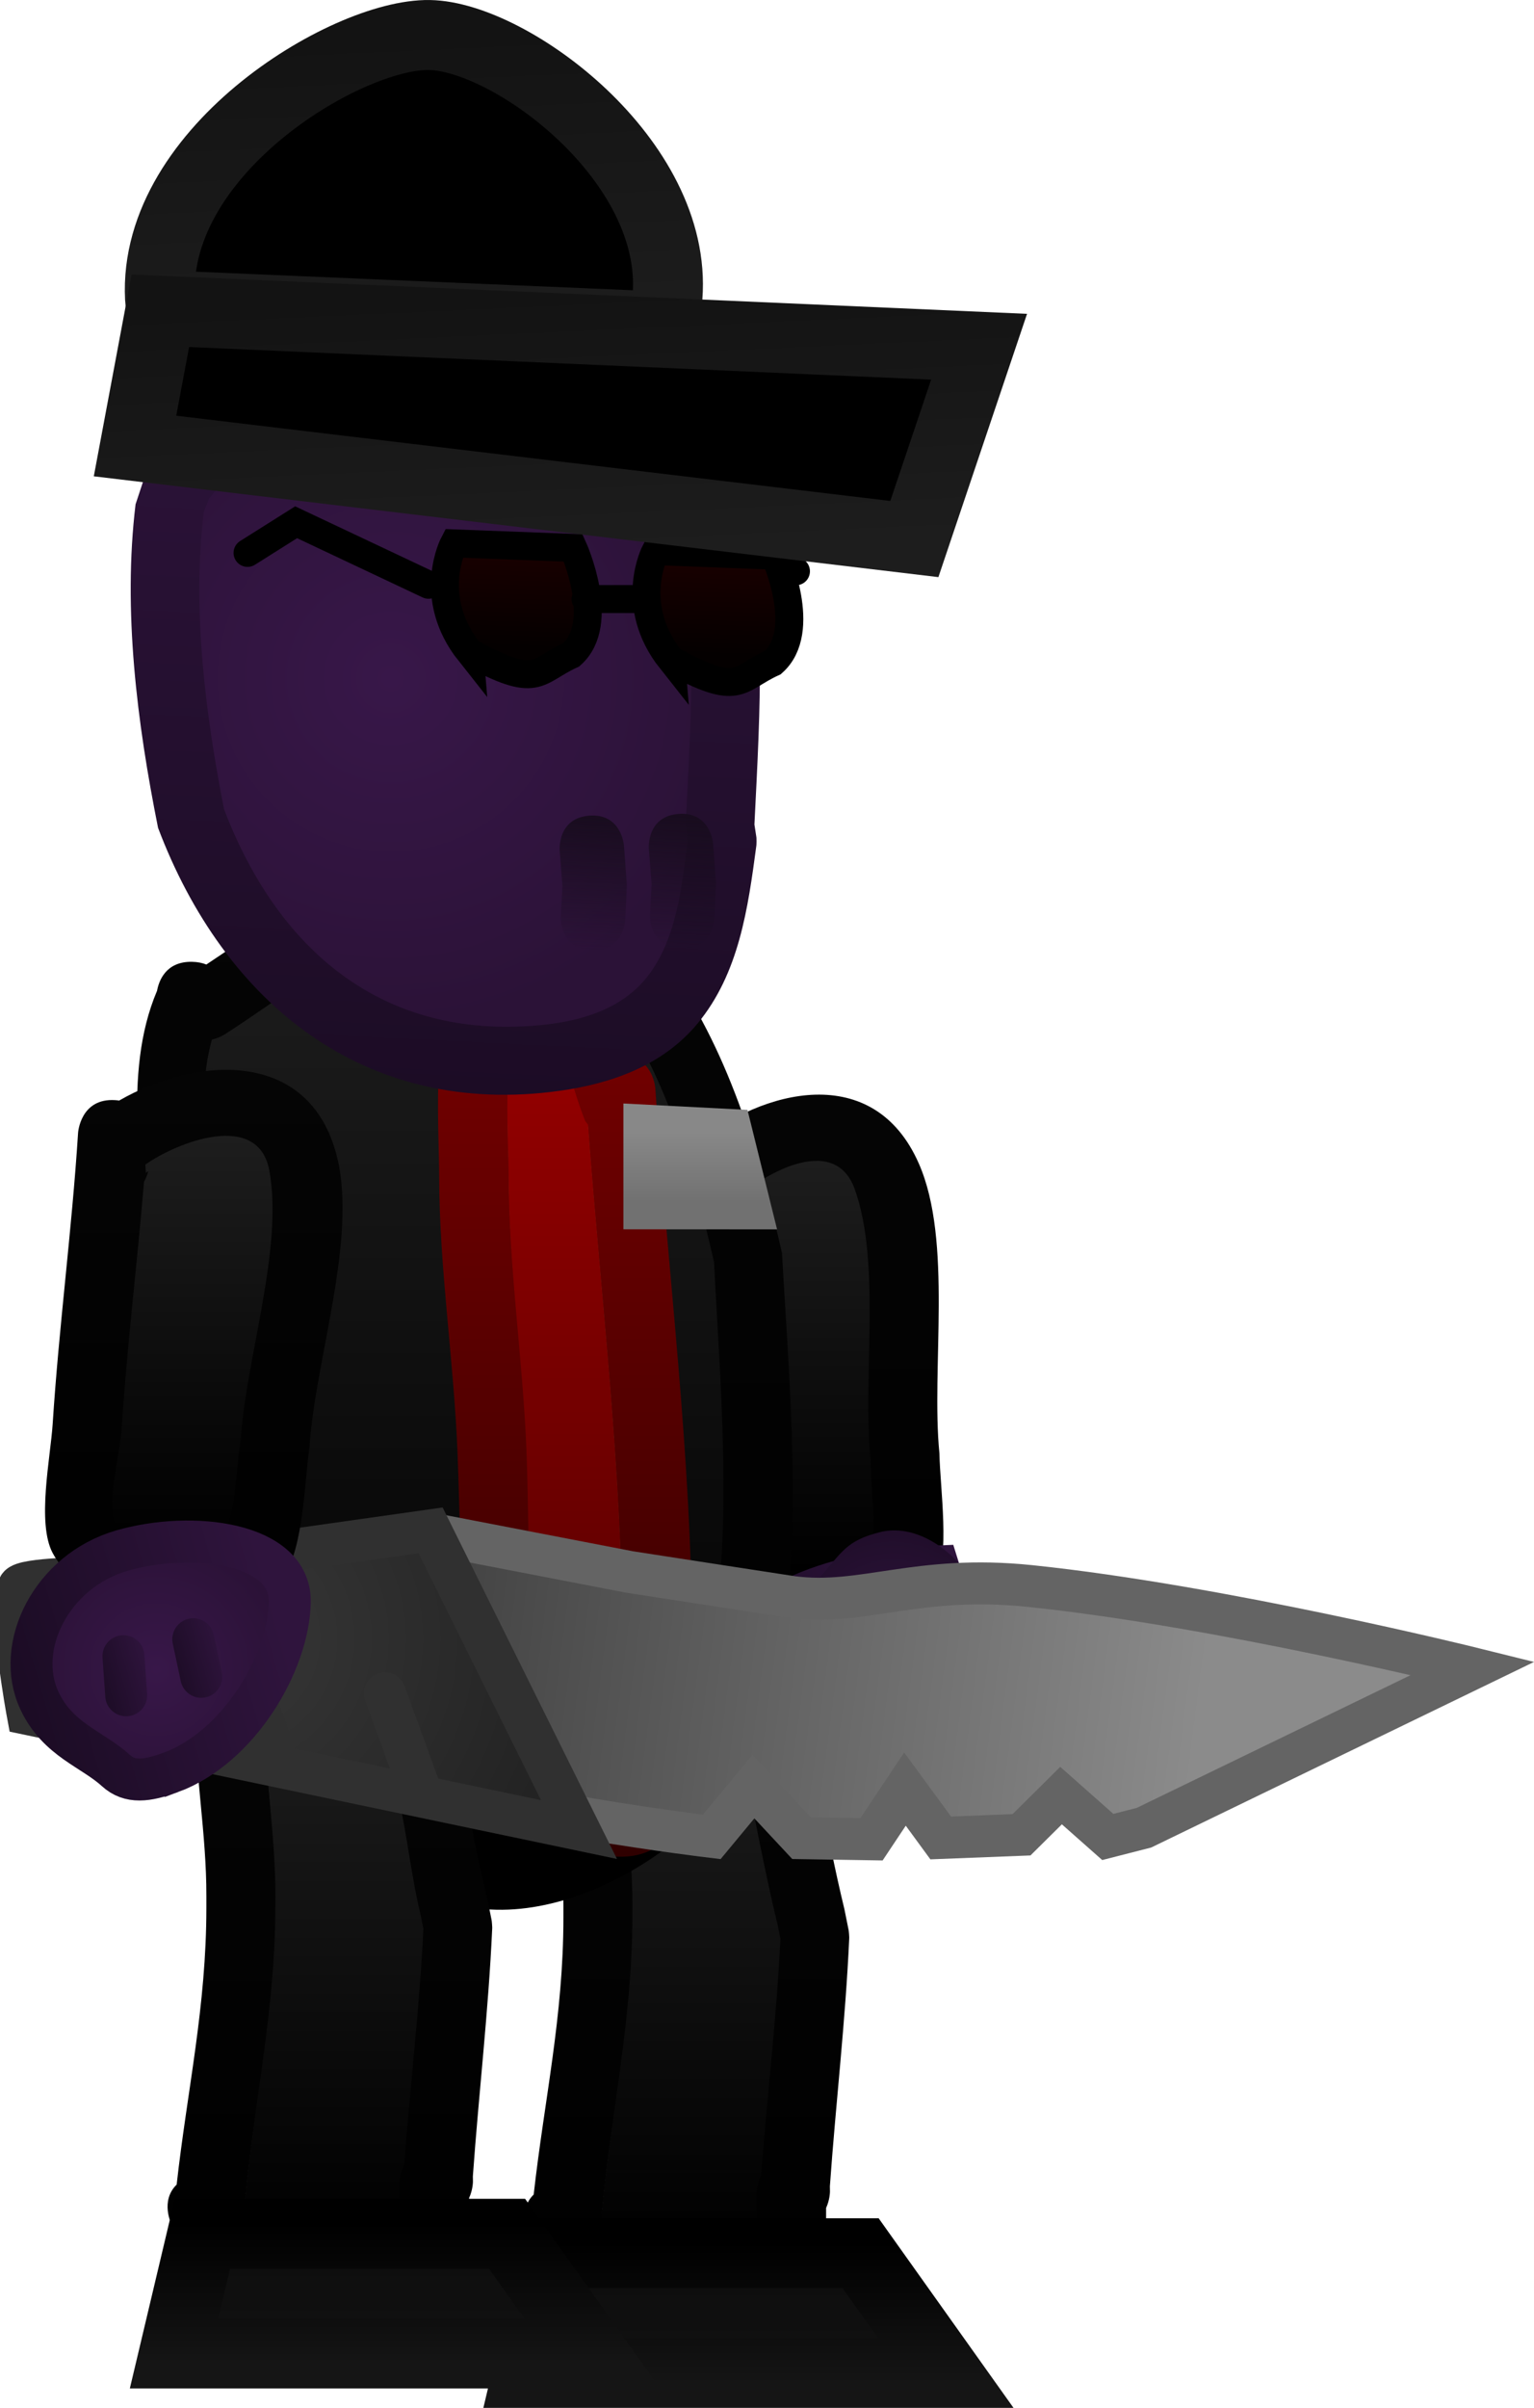 <svg version="1.1" xmlns="http://www.w3.org/2000/svg" xmlns:xlink="http://www.w3.org/1999/xlink" width="54.874" height="86.06" viewBox="0,0,54.874,86.06"><defs><linearGradient x1="330.127" y1="151.067" x2="330.127" y2="170.686" gradientUnits="userSpaceOnUse" id="color-1"><stop offset="0" stop-color="#050505"/><stop offset="1" stop-color="#000000"/></linearGradient><linearGradient x1="330.158" y1="153.434" x2="330.158" y2="168.105" gradientUnits="userSpaceOnUse" id="color-2"><stop offset="0" stop-color="#1d1d1d"/><stop offset="1" stop-color="#000000"/></linearGradient><radialGradient cx="331.839" cy="172.41" r="3.864" gradientUnits="userSpaceOnUse" id="color-3"><stop offset="0" stop-color="#381749"/><stop offset="1" stop-color="#2b1237"/></radialGradient><linearGradient x1="335.526" y1="171.256" x2="328.151" y2="173.564" gradientUnits="userSpaceOnUse" id="color-4"><stop offset="0" stop-color="#2f143d"/><stop offset="1" stop-color="#1c0c25"/></linearGradient><radialGradient cx="333.374" cy="170.527" r="5.062" gradientUnits="userSpaceOnUse" id="color-5"><stop offset="0" stop-color="#2f143d"/><stop offset="1" stop-color="#1c0c25"/></radialGradient><radialGradient cx="330.171" cy="174.896" r="0.966" gradientUnits="userSpaceOnUse" id="color-6"><stop offset="0" stop-color="#381749"/><stop offset="1" stop-color="#2b1237"/></radialGradient><radialGradient cx="332.7" cy="174.265" r="1.125" gradientUnits="userSpaceOnUse" id="color-7"><stop offset="0" stop-color="#381749"/><stop offset="1" stop-color="#2b1237"/></radialGradient><radialGradient cx="335.566" cy="173.689" r="0.759" gradientUnits="userSpaceOnUse" id="color-8"><stop offset="0" stop-color="#381749"/><stop offset="1" stop-color="#2b1237"/></radialGradient><radialGradient cx="334.003" cy="169.207" r="1.587" gradientUnits="userSpaceOnUse" id="color-9"><stop offset="0" stop-color="#381749"/><stop offset="1" stop-color="#2b1237"/></radialGradient><linearGradient x1="326.026" y1="170.386" x2="326.026" y2="194.983" gradientUnits="userSpaceOnUse" id="color-10"><stop offset="0" stop-color="#050505"/><stop offset="1" stop-color="#000000"/></linearGradient><linearGradient x1="326.173" y1="173.147" x2="326.173" y2="192.634" gradientUnits="userSpaceOnUse" id="color-11"><stop offset="0" stop-color="#1d1d1d"/><stop offset="1" stop-color="#000000"/></linearGradient><linearGradient x1="329.835" y1="192.116" x2="329.835" y2="197.116" gradientUnits="userSpaceOnUse" id="color-12"><stop offset="0" stop-color="#0d0d0d"/><stop offset="1" stop-color="#111111"/></linearGradient><linearGradient x1="329.835" y1="192.116" x2="329.835" y2="197.116" gradientUnits="userSpaceOnUse" id="color-13"><stop offset="0" stop-color="#000000"/><stop offset="1" stop-color="#151515"/></linearGradient><linearGradient x1="318.084" y1="142.591" x2="318.084" y2="180.203" gradientUnits="userSpaceOnUse" id="color-14"><stop offset="0" stop-color="#050505"/><stop offset="1" stop-color="#000000"/></linearGradient><linearGradient x1="318.036" y1="145.048" x2="318.036" y2="177.794" gradientUnits="userSpaceOnUse" id="color-15"><stop offset="0" stop-color="#1d1d1d"/><stop offset="1" stop-color="#000000"/></linearGradient><linearGradient x1="321.724" y1="147.645" x2="321.724" y2="175.991" gradientUnits="userSpaceOnUse" id="color-16"><stop offset="0" stop-color="#5ca05c"/><stop offset="1" stop-color="#498049"/></linearGradient><linearGradient x1="321.777" y1="145.213" x2="321.777" y2="178.305" gradientUnits="userSpaceOnUse" id="color-17"><stop offset="0" stop-color="#7b0000"/><stop offset="1" stop-color="#2f0000"/></linearGradient><linearGradient x1="321.724" y1="147.645" x2="321.724" y2="175.991" gradientUnits="userSpaceOnUse" id="color-18"><stop offset="0" stop-color="#990000"/><stop offset="1" stop-color="#510000"/></linearGradient><linearGradient x1="327.006" y1="152.415" x2="327.006" y2="154.915" gradientUnits="userSpaceOnUse" id="color-19"><stop offset="0" stop-color="#ababab"/><stop offset="1" stop-color="#7f7f7f"/></linearGradient><linearGradient x1="327.006" y1="152.415" x2="327.006" y2="154.915" gradientUnits="userSpaceOnUse" id="color-20"><stop offset="0" stop-color="#888888"/><stop offset="1" stop-color="#717171"/></linearGradient><linearGradient x1="313.254" y1="170.87" x2="313.254" y2="194.628" gradientUnits="userSpaceOnUse" id="color-21"><stop offset="0" stop-color="#050505"/><stop offset="1" stop-color="#000000"/></linearGradient><linearGradient x1="313.401" y1="172.792" x2="313.401" y2="192.278" gradientUnits="userSpaceOnUse" id="color-22"><stop offset="0" stop-color="#1d1d1d"/><stop offset="1" stop-color="#000000"/></linearGradient><linearGradient x1="317.189" y1="191.422" x2="317.189" y2="196.422" gradientUnits="userSpaceOnUse" id="color-23"><stop offset="0" stop-color="#0d0d0d"/><stop offset="1" stop-color="#111111"/></linearGradient><linearGradient x1="317.189" y1="191.422" x2="317.189" y2="196.422" gradientUnits="userSpaceOnUse" id="color-24"><stop offset="0" stop-color="#000000"/><stop offset="1" stop-color="#151515"/></linearGradient><linearGradient x1="316.354" y1="171.051" x2="344.208" y2="174.647" gradientUnits="userSpaceOnUse" id="color-25"><stop offset="0" stop-color="#414141"/><stop offset="1" stop-color="#8b8b8b"/></linearGradient><radialGradient cx="309.531" cy="170.511" r="14.11" gradientUnits="userSpaceOnUse" id="color-26"><stop offset="0" stop-color="#373737"/><stop offset="1" stop-color="#202020"/></radialGradient><linearGradient x1="308.387" y1="150.182" x2="308.387" y2="169.673" gradientUnits="userSpaceOnUse" id="color-27"><stop offset="0" stop-color="#050505"/><stop offset="1" stop-color="#000000"/></linearGradient><linearGradient x1="308.335" y1="152.541" x2="308.335" y2="167.124" gradientUnits="userSpaceOnUse" id="color-28"><stop offset="0" stop-color="#1d1d1d"/><stop offset="1" stop-color="#000000"/></linearGradient><radialGradient cx="307.042" cy="171.616" r="4.743" gradientUnits="userSpaceOnUse" id="color-29"><stop offset="0" stop-color="#381749"/><stop offset="1" stop-color="#2b1237"/></radialGradient><linearGradient x1="311.598" y1="170.299" x2="302.485" y2="172.933" gradientUnits="userSpaceOnUse" id="color-30"><stop offset="0" stop-color="#2f143d"/><stop offset="1" stop-color="#1c0c25"/></linearGradient><linearGradient x1="309.489" y1="170.921" x2="307.533" y2="171.486" gradientUnits="userSpaceOnUse" id="color-31"><stop offset="0" stop-color="#2f143d"/><stop offset="1" stop-color="#1c0c25"/></linearGradient><linearGradient x1="306.897" y1="171.554" x2="304.941" y2="172.119" gradientUnits="userSpaceOnUse" id="color-32"><stop offset="0" stop-color="#2f143d"/><stop offset="1" stop-color="#1c0c25"/></linearGradient><linearGradient x1="318.103" y1="121.329" x2="316.646" y2="150.949" gradientUnits="userSpaceOnUse" id="color-33"><stop offset="0" stop-color="#2f143d"/><stop offset="1" stop-color="#1c0c25"/></linearGradient><radialGradient cx="315.435" cy="136.186" r="12.387" gradientUnits="userSpaceOnUse" id="color-34"><stop offset="0" stop-color="#381749"/><stop offset="1" stop-color="#2b1237"/></radialGradient><linearGradient x1="322.765" y1="141.097" x2="322.528" y2="145.913" gradientUnits="userSpaceOnUse" id="color-35"><stop offset="0" stop-color="#180c1e"/><stop offset="1" stop-color="#180c1e" stop-opacity="0"/></linearGradient><linearGradient x1="325.955" y1="141.035" x2="325.718" y2="145.851" gradientUnits="userSpaceOnUse" id="color-36"><stop offset="0" stop-color="#180c1e"/><stop offset="1" stop-color="#180c1e" stop-opacity="0"/></linearGradient><linearGradient x1="318.349" y1="131.391" x2="318.212" y2="135.001" gradientUnits="userSpaceOnUse" id="color-37"><stop offset="0" stop-color="#1a0000"/><stop offset="1" stop-color="#040000"/></linearGradient><linearGradient x1="325.558" y1="131.668" x2="325.421" y2="135.278" gradientUnits="userSpaceOnUse" id="color-38"><stop offset="0" stop-color="#1a0000"/><stop offset="1" stop-color="#040000"/></linearGradient><linearGradient x1="315.847" y1="113.233" x2="316.343" y2="124.03" gradientUnits="userSpaceOnUse" id="color-39"><stop offset="0" stop-color="#131313"/><stop offset="1" stop-color="#1d1d1d"/></linearGradient><linearGradient x1="321.211" y1="122.406" x2="321.642" y2="131.784" gradientUnits="userSpaceOnUse" id="color-40"><stop offset="0" stop-color="#131313"/><stop offset="1" stop-color="#1d1d1d"/></linearGradient></defs><g transform="translate(-301.454,-111.944)"><g data-paper-data="{&quot;isPaintingLayer&quot;:true}" fill-rule="nonzero" stroke-linejoin="miter" stroke-miterlimit="10" stroke-dasharray="" stroke-dashoffset="0" style="mix-blend-mode: normal"><g stroke="none" stroke-width="0.5" stroke-linecap="butt"><path d="M327.691,155.614c0.24,2.922 0.367,5.852 0.662,8.778c0.07,0.694 -0.086,2.725 0.279,3.312c0.286,0.46 1.05,0.295 1.59,0.332c3.161,0.212 2.387,-1.308 2.342,-4c-0.29,-2.85 0.409,-6.877 -0.549,-9.545c-0.74,-2.061 -3.37,-0.483 -4.376,0.506c0.006,0.067 0.012,0.133 0.017,0.199l0.12,0.019c0,0 -0.007,0.179 -0.085,0.399zM326.317,152.848c2.422,-1.985 6.393,-2.986 8.005,0.681c1.221,2.776 0.433,7.329 0.737,10.359c0.023,1.264 0.394,3.647 -0.156,4.799c-1.181,2.474 -6.623,2.665 -8.281,0.505c-0.742,-0.966 -0.636,-3.358 -0.757,-4.549c-0.351,-3.473 -0.459,-6.955 -0.811,-10.418c0,0 -0.126,-1.244 1.118,-1.369c0.05,-0.005 0.098,-0.008 0.144,-0.009z" fill="url(#color-1)"/><path d="M327.755,155.169l-0.077,0.072c-0.006,-0.067 -0.054,-0.223 -0.06,-0.29c1.006,-0.99 3.67,-2.571 4.41,-0.509c0.958,2.668 0.275,6.785 0.565,9.634c0.045,2.692 0.79,4.222 -2.371,4.009c-0.54,-0.036 -1.316,0.127 -1.602,-0.333c-0.364,-0.587 -0.221,-2.623 -0.291,-3.317c-0.295,-2.926 -0.42,-5.945 -0.66,-8.866c0.077,-0.22 0.086,-0.4 0.086,-0.4z" data-paper-data="{&quot;noHover&quot;:false,&quot;origItem&quot;:[&quot;Path&quot;,{&quot;applyMatrix&quot;:true,&quot;segments&quot;:[[[616.01757,324.85208],[0.42222,0.19775],[-5.862,-0.10908]],[[598.41748,324.4053],[5.88139,0],[-1.39497,0]],[[591.77102,324.29391],[1.24103,-0.60726],[-0.97287,0.47604]],[[590.7917,327.39212],[0.18086,-1.06789],[-1.058,6.24707]],[[598.28123,332.85556],[-5.36576,-0.45131],[5.72909,-0.0041]],[[617.38488,333.68111],[-5.50117,1.3696],[4.2505,-1.05822]],[[617.25671,324.87154],[1.76693,2.20033],[-0.1335,-0.00169]],[[616.85624,324.86607],[0.13349,0.00196],[0,0]],[616.79521,325.10061]],&quot;closed&quot;:true}]}" fill="url(#color-2)"/></g><g stroke-linecap="butt"><path d="M328.481,170.775c1.516,-2.14 6.166,-2.33 6.166,-2.33l1.759,5.623l-7.376,2.308c0,0 -2.065,-3.46 -0.55,-5.601z" fill="url(#color-3)" stroke="url(#color-4)" stroke-width="2.5"/><path d="M331.048,174.904c-0.214,-0.555 -1.423,-0.897 -1.738,-0.385c-0.377,0.613 1.542,1.919 2.116,1.05c-0.093,-0.163 -0.176,-0.333 -0.248,-0.507c-0.085,-0.084 -0.13,-0.158 -0.13,-0.158zM332.89,174.522l0.06,0.333c0.303,0.502 0.67,0.7 0.835,-0.2l-0.139,-0.376c-0.163,-0.192 -0.329,-0.381 -0.513,-0.551c-0.186,-0.172 -0.64,-0.639 -0.654,-0.386c-0.009,0.179 0.037,0.432 0.117,0.697c0.231,0.188 0.295,0.483 0.295,0.483zM328.006,175.751c-0.722,-2.455 1.26,-3.326 2.927,-2.754c0.181,-0.722 0.731,-1.238 1.796,-1.195c0.508,0.02 0.965,0.361 1.373,0.663c0.03,0.022 0.058,0.044 0.087,0.068c0.036,-0.069 0.075,-0.136 0.116,-0.199c-0.692,-0.44 -0.985,-1.557 -1.742,-1.834c-0.421,-0.154 -0.895,0.052 -1.343,0.058l-0.93,-0.852c0,0 -0.35,-0.693 0.324,-1.056c0.058,-0.208 0.182,-0.351 0.182,-0.351c0.78,-0.875 0.926,-1.296 2.154,-1.598c1.769,-0.435 3.824,1.618 3.744,3.416c-0.024,0.547 -0.163,1.249 -0.524,1.752c0.189,0.127 0.385,0.304 0.586,0.539c0.236,0.274 0.314,0.645 0.424,0.996c0.279,0.26 0.237,0.677 0.237,0.677l-0.172,0.914c-0.221,0.314 -0.319,0.773 -0.663,0.942c-0.739,0.363 -1.314,0.426 -1.746,0.291c-0.876,1.012 -1.803,0.943 -2.542,0.375c-1.334,1.115 -3.647,1.333 -4.289,-0.852zM335.821,174.309c-0.023,-0.044 -0.035,-0.072 -0.035,-0.072c-0.126,-0.354 -0.018,-1.321 -0.309,-1.084c-0.119,0.097 -0.185,0.338 -0.204,0.599c0.091,0.153 0.197,0.418 0.07,0.701c0.09,0.253 0.255,0.314 0.477,-0.144zM332.288,169.005c1.181,0.125 2.133,0.575 2.714,1.918c0.102,0.235 0.11,-0.507 0.1,-0.763c-0.022,-0.541 -0.554,-1.271 -0.914,-1.637c-0.683,-0.695 -1.38,-0.1 -1.9,0.482z" fill="url(#color-5)" stroke="none" stroke-width="0.5"/><path d="M331.21,175.062c0.072,0.174 0.153,0.358 0.246,0.52c-0.574,0.869 -2.55,-0.466 -2.173,-1.079c0.315,-0.512 1.582,-0.162 1.796,0.393c0,0 0.046,0.081 0.131,0.165z" data-paper-data="{&quot;noHover&quot;:false,&quot;origItem&quot;:[&quot;Path&quot;,{&quot;applyMatrix&quot;:true,&quot;segments&quot;:[[[713.45739,344.01345],[0,0],[-1.18729,0.07749]],[[711.6847,347.09997],[-0.78859,-0.90597],[0.94514,1.08581]],[[714.95349,343.68807],[1.31533,1.61513],[-0.36571,0.08035]],[[713.8376,343.85931],[0.37577,-0.0336],[-0.21177,0.11203]]],&quot;closed&quot;:true}]}" fill="url(#color-6)" stroke="none" stroke-width="0.5"/><path d="M332.565,174.029c-0.081,-0.264 -0.116,-0.533 -0.106,-0.712c0.013,-0.253 0.486,0.208 0.672,0.38c0.185,0.17 0.383,0.395 0.546,0.586l0.134,0.39c-0.165,0.9 -0.568,0.715 -0.871,0.213l-0.071,-0.339c0,0 -0.073,-0.329 -0.304,-0.517z" data-paper-data="{&quot;noHover&quot;:false,&quot;origItem&quot;:[&quot;Path&quot;,{&quot;applyMatrix&quot;:true,&quot;segments&quot;:[[713.82736,340.26916],[[714.49854,340.35442],[0,0],[1.14027,-0.27893]],[[714.61501,338.64132],[1.61915,0.85151],[0,0]],[[713.81479,338.68239],[0,0],[-0.463,0.19701]],[[712.45674,339.33334],[0.43528,-0.2507],[-0.43855,0.25258]],[[711.32956,340.35047],[-0.47431,-0.17649],[0.33621,0.1251]],[[712.7295,340.54308],[-0.55295,-0.00423],[0.49603,-0.32863]]],&quot;closed&quot;:true}]}" fill="url(#color-7)" stroke="none" stroke-width="0.5"/><path d="M335.334,174.484c0.127,-0.283 0.003,-0.595 -0.088,-0.748c0.019,-0.261 0.11,-0.519 0.23,-0.615c0.292,-0.237 0.205,0.787 0.331,1.141c0,0 0.01,0.029 0.034,0.073c-0.223,0.459 -0.416,0.402 -0.506,0.149z" data-paper-data="{&quot;noHover&quot;:false,&quot;origItem&quot;:[&quot;Path&quot;,{&quot;applyMatrix&quot;:true,&quot;segments&quot;:[[[715.17227,334.54677],[0.74271,0.69867],[-0.09765,0.01859]],[[715.01337,334.56944],[0,0],[-0.75102,0.02862]],[[712.75938,334.51273],[-0.27742,-0.69849],[0.1134,0.28552]],[[713.78191,335.2593],[-0.48756,-0.19192],[0.34728,-0.08294]],[[715.16273,335.54445],[-0.46486,-0.41063],[0.53654,-0.01982]]],&quot;closed&quot;:true}]}" fill="url(#color-8)" stroke="none" stroke-width="0.5"/><path d="M334.198,168.493c0.36,0.366 0.912,1.136 0.934,1.677c0.011,0.256 -0.005,1.011 -0.107,0.775c-0.581,-1.343 -1.585,-1.828 -2.766,-1.954c0.52,-0.582 1.256,-1.193 1.939,-0.498z" data-paper-data="{&quot;noHover&quot;:false,&quot;origItem&quot;:[&quot;Path&quot;,{&quot;applyMatrix&quot;:true,&quot;segments&quot;:[[[702.93741,338.12353],[-0.80111,-1.3408],[0.9444,-2.1794]],[[708.21863,334.08789],[-2.91026,0.30733],[0.51019,-0.05388]],[[706.82186,333.44151],[0.49549,0.133],[-1.04577,-0.28072]],[[703.15134,334.20874],[0.91368,-0.46802],[-1.73453,0.8885]]],&quot;closed&quot;:true}]}" fill="url(#color-9)" stroke="none" stroke-width="0.5"/></g><g stroke-linecap="butt"><g data-paper-data="{&quot;index&quot;:null}" stroke="none" stroke-width="0.5"><path d="M320.694,192.451l-0.334,-0.655c0,0 -0.415,-0.83 0.185,-1.417c0.379,-3.388 1.063,-6.352 1.063,-9.903c0,0 0,-1.25 1.25,-1.25c1.25,0 1.25,1.25 1.25,1.25c0,0 0,1.25 -1.25,1.25c-1.25,0 -1.25,-1.25 -1.25,-1.25v-0.414c0.005,-2.219 -0.412,-4.391 -0.414,-6.622c0,0 0,-1.192 1.164,-1.248l0.763,-0.479c1.677,-0.608 3.014,-0.933 4.681,-1.018c0.14,-0.117 0.328,-0.213 0.579,-0.269c1.22,-0.271 1.491,0.949 1.491,0.949c0.65,2.926 1.082,5.897 1.788,8.806l0.149,0.739c0,0 0.012,0.058 0.017,0.151c0.009,0.093 0.006,0.151 0.006,0.151c-0.135,2.971 -0.481,5.9 -0.692,8.862l0.003,0.187c0,0 0,0.288 -0.138,0.587c0,0.402 0,0.804 0,1.207v1.204c0.02,0.424 -0.122,0.709 -0.312,0.9c-0.175,0.205 -0.447,0.37 -0.871,0.386c-3.67,0.31 -6.845,1.473 -9.129,-2.104zM328.506,190.271c0,0 0,-0.319 0.161,-0.634c0.208,-2.799 0.527,-5.57 0.661,-8.378l-0.097,-0.489c-0.605,-2.503 -1.013,-5.048 -1.527,-7.573c-1.318,0.081 -2.347,0.362 -3.729,0.866l-0.264,0.196c0.077,1.946 0.393,3.852 0.397,5.803v0.414c0,3.707 -0.776,6.911 -1.11,10.472l0.006,0.29c0,0 0,0.06 -0.013,0.154c1.279,1.742 3.414,1.164 5.515,0.819c0,-0.73 0,-1.571 0,-1.939z" fill="url(#color-10)"/><path d="M328.518,192.259c-2.101,0.344 -4.266,0.921 -5.545,-0.821c0.013,-0.094 0.013,-0.154 0.013,-0.154l-0.007,-0.29c0.334,-3.561 1.096,-6.85 1.096,-10.556l0.003,-0.416c-0.004,-1.951 -0.305,-3.865 -0.382,-5.811l0.266,-0.197c1.382,-0.504 2.431,-0.785 3.749,-0.866c0.514,2.525 0.956,5.091 1.56,7.594l0.1,0.495c-0.134,2.808 -0.48,5.648 -0.688,8.447c-0.161,0.315 -0.163,0.635 -0.163,0.635c0,0.369 -0.003,1.21 -0.003,1.94z" data-paper-data="{&quot;noHover&quot;:false,&quot;origItem&quot;:[&quot;Path&quot;,{&quot;applyMatrix&quot;:true,&quot;segments&quot;:[[[329.34589,196.45675],[0,0.36854],[0,0]],[[329.50667,195.82278],[-0.16078,0.31546],[0.20811,-2.79922]],[[330.16794,187.44507],[-0.13425,2.80784],[0,0]],[[330.07085,186.95568],[0,0],[-0.60488,-2.50272]],[[328.54369,179.3825],[0.51447,2.5252],[-1.31764,0.08123]],[[324.81473,180.24814],[1.38162,-0.50411],[0,0]],[[324.55041,180.44449],[0,0],[0.07662,1.9458]],[[324.94774,186.24748],[-0.00418,-1.95127],[0,0]],[[324.94774,186.66137],[0,0],[0,3.7065]],[[323.83783,197.13298],[0.33393,-3.56105],[0,0]],[323.84403,197.42249],[[323.83081,197.57676],[0.01322,-0.09403],[1.27911,1.74231]],[[329.34589,198.39616],[-2.10106,0.34423],[0,-0.73049]]],&quot;closed&quot;:true}]}" fill="url(#color-11)"/></g><path d="M320.326,196.754l1.015,-4.277h10.899l3.045,4.277z" fill="url(#color-12)" stroke="url(#color-13)" stroke-width="2.5"/></g><g stroke-linecap="butt"><path d="M307.071,147.362c0.062,-0.346 0.305,-1.06 1.253,-1.042c0.202,0.004 0.37,0.04 0.511,0.097c2.075,-1.376 4.225,-2.96 6.664,-3.518c9.139,-2.091 12.339,6.861 13.929,13.832c0.281,5.145 0.973,11.987 -0.7,16.92c-1.333,3.932 -7.426,7.859 -11.578,6.132c-0.938,-0.39 -2.285,-1.611 -3.109,-2.312c-3.417,-2.587 -6.023,-6.27 -7.21,-10.48c-0.828,-2.934 -0.149,-6.767 -0.188,-9.816c-0.041,-3.221 -0.84,-6.83 0.427,-9.815zM309.065,149.138c-0.688,2.399 0.048,5.61 0.078,8.009c0.035,2.772 -0.68,6.519 0.095,9.171c1.096,3.748 3.326,6.898 6.368,9.205c0.506,0.431 1.889,1.664 2.481,1.943c2.694,1.271 7.474,-2.088 8.269,-4.607c1.475,-4.673 0.83,-10.937 0.595,-15.782c-1.259,-5.453 -3.43,-13.458 -10.88,-11.744c-2.394,0.551 -4.542,2.339 -6.56,3.628c0,0 -0.183,0.117 -0.446,0.177z" data-paper-data="{&quot;index&quot;:null}" fill="url(#color-14)" stroke="none" stroke-width="0.5"/><path d="M309.483,148.92c2.018,-1.289 4.189,-3.086 6.583,-3.636c7.45,-1.714 9.672,6.32 10.931,11.772c0.235,4.846 0.865,11.172 -0.61,15.844c-0.795,2.519 -5.604,5.887 -8.298,4.617c-0.591,-0.279 -1.984,-1.513 -2.489,-1.944c-3.042,-2.306 -5.308,-5.482 -6.404,-9.229c-0.776,-2.652 -0.062,-6.446 -0.097,-9.218c-0.03,-2.399 -0.75,-5.629 -0.063,-8.028c0.263,-0.06 0.447,-0.178 0.447,-0.178z" data-paper-data="{&quot;noHover&quot;:false,&quot;origItem&quot;:[&quot;Path&quot;,{&quot;applyMatrix&quot;:true,&quot;segments&quot;:[[[676.95363,327.53763],[0.52277,-0.13029],[-1.28111,4.82322]],[[677.42355,343.54993],[-0.15471,-4.79615],[0.17873,5.54086]],[[677.97299,361.88541],[-1.65452,-5.27281],[2.33812,7.45136]],[[691.0677,380.04187],[-6.17325,-4.49245],[1.0278,0.84204]],[[696.10429,383.8304],[-1.19344,-0.53461],[5.43667,2.43539]],[[712.45871,374.29465],[-1.49146,5.06858],[2.76649,-9.40165]],[[713.03049,342.71279],[0.65934,9.6801],[-2.73024,-10.85366]],[[690.81498,319.65452],[14.83008,-3.71801],[-4.76467,1.19454]],[[677.83852,327.16594],[3.98524,-2.65696],[0,0]]],&quot;closed&quot;:true}],&quot;index&quot;:null}" fill="url(#color-15)" stroke="none" stroke-width="0.5"/><path d="M323.718,170.608c0,1.379 -0.048,2.767 -0.003,4.145c0.013,0.412 0.334,1.206 -0.077,1.235c-0.53,0.037 -1.023,-0.321 -1.55,-0.396c-1.967,-3.557 -1.644,-7.86 -1.801,-11.807c-0.13,-3.256 -0.639,-6.602 -0.637,-9.853c0.001,-1.126 -0.339,-5.786 0.791,-6.286c1.084,0.939 1.388,3.023 1.948,4.366l0.1,0.134c0.453,6.1 1.229,12.365 1.229,18.462z" data-paper-data="{&quot;noHover&quot;:false,&quot;origItem&quot;:[&quot;Path&quot;,{&quot;applyMatrix&quot;:true,&quot;segments&quot;:[[[695.28471,336.78703],[0.90515,12.20038],[0,0]],[[695.08577,336.5182],[0,0],[-1.1183,-2.68565]],[[691.20635,327.78622],[2.16851,1.87744],[-2.26047,0.99958]],[[689.64076,340.3558],[0.0015,-2.25151],[-0.00433,6.50217]],[[690.94745,359.88474],[-0.25953,-6.51127],[0.31463,7.89377]],[[694.48771,383.47986],[-3.93349,-7.11322],[1.0523,0.14957]],[[697.57617,384.27276],[-1.06024,0.07479],[0.82282,-0.05804]],[[697.72931,381.8029],[0.02636,0.82445],[-0.08813,-2.75645]],[[697.72931,373.51348],[0,2.75805],[0,-12.1937]]],&quot;closed&quot;:true}],&quot;index&quot;:null}" fill="url(#color-16)" stroke="none" stroke-width="0.5"/><path d="M324.161,149.759c0.68,0.268 0.735,1.084 0.735,1.084c0.435,6.542 1.312,13.167 1.312,19.716c0,1.479 0.555,4.532 -0.07,5.867c-1.311,2.8 -3.245,1.826 -5.507,1.147c-2.894,-4.183 -2.614,-8.829 -2.811,-13.725c-0.132,-3.292 -0.653,-6.58 -0.656,-9.868c-0.001,-1.804 -0.369,-6.484 1.1,-7.834c0.651,-0.598 1.654,-0.622 2.48,-0.933c2.198,1.427 2.679,2.634 3.418,4.546zM322.485,152.196l-0.099,-0.134c-0.559,-1.343 -0.855,-3.427 -1.94,-4.366c-1.13,0.5 -0.782,5.159 -0.783,6.285c-0.002,3.251 0.524,6.509 0.653,9.764c0.157,3.947 -0.197,8.241 1.77,11.798c0.526,0.075 1.014,0.434 1.544,0.396c0.411,-0.029 0.09,-0.823 0.077,-1.235c-0.044,-1.378 0,-2.766 0,-4.145c0,-6.097 -0.77,-12.263 -1.222,-18.363z" data-paper-data="{&quot;index&quot;:null}" fill="url(#color-17)" stroke="none" stroke-width="0.5"/><path d="M323.718,170.608c0,1.379 -0.048,2.767 -0.003,4.145c0.013,0.412 0.334,1.206 -0.077,1.235c-0.53,0.037 -1.023,-0.321 -1.55,-0.396c-1.967,-3.557 -1.644,-7.86 -1.801,-11.807c-0.13,-3.256 -0.639,-6.602 -0.637,-9.853c0.001,-1.126 -0.339,-5.786 0.791,-6.286c1.084,0.939 1.388,3.023 1.948,4.366l0.1,0.134c0.453,6.1 1.229,12.365 1.229,18.462z" data-paper-data="{&quot;noHover&quot;:false,&quot;origItem&quot;:[&quot;Path&quot;,{&quot;applyMatrix&quot;:true,&quot;segments&quot;:[[[322.48451,152.19558],[0.45258,6.10018],[0,0]],[[322.38504,152.06116],[0,0],[-0.55915,-1.34283]],[[320.44533,147.69517],[1.08425,0.93872],[-1.13024,0.49979]],[[319.66253,153.97995],[0.00075,-1.12576],[-0.00216,3.25108]],[[320.31588,163.74443],[-0.12977,-3.25563],[0.15731,3.94689]],[[322.08601,175.54199],[-1.96675,-3.55661],[0.52615,0.07478]],[[323.63024,175.93844],[-0.53012,0.0374],[0.41141,-0.02902]],[[323.70681,174.70351],[0.01318,0.41223],[-0.04406,-1.37822]],[[323.70681,170.5588],[0,1.37903],[0,-6.09685]]],&quot;closed&quot;:true,&quot;fillColor&quot;:[0,0,0,1]}]}" fill="url(#color-18)" stroke="none" stroke-width="0.5"/><path d="M325.005,154.631v-1.931l2.197,0.113l0.451,1.819z" data-paper-data="{&quot;index&quot;:null}" fill="url(#color-19)" stroke="url(#color-20)" stroke-width="2.5"/></g><g stroke-linecap="butt"><g data-paper-data="{&quot;index&quot;:null}" stroke="none" stroke-width="0.5"><path d="M307.922,192.096l-0.334,-0.655c0,0 -0.415,-0.83 0.185,-1.417c0.379,-3.388 1.063,-6.352 1.063,-9.903c0,0 0,-1.25 1.25,-1.25c1.25,0 1.25,1.25 1.25,1.25c0,0 0,1.25 -1.25,1.25c-1.25,0 -1.25,-1.25 -1.25,-1.25v-0.414c0.005,-2.219 -0.412,-4.391 -0.414,-6.622l1.814,-1.163c1.677,-0.608 2.901,-0.933 4.569,-1.018c0.14,-0.117 2.296,0.116 2.296,0.116c0.65,2.926 1.082,5.897 1.788,8.806l0.149,0.739c0,0 0.012,0.058 0.017,0.151c0.009,0.093 0.006,0.151 0.006,0.151c-0.135,2.971 -0.481,5.9 -0.692,8.862l0.003,0.187c0,0 0,0.288 -0.138,0.587c0,0.402 0,0.804 0,1.207v1.204c0.02,0.424 -0.122,0.709 -0.312,0.9c-0.175,0.205 -0.447,0.37 -0.871,0.386c-3.67,0.31 -6.845,1.473 -9.129,-2.104zM315.734,189.916c0,0 0,-0.319 0.161,-0.634c0.208,-2.799 0.527,-5.57 0.661,-8.378l-0.097,-0.489c-0.605,-2.503 -1.013,-5.048 -1.527,-7.573c-1.318,0.081 -2.347,0.362 -3.729,0.866l-0.264,0.196c0.077,1.946 0.393,3.852 0.397,5.803v0.414c0,3.707 -0.776,6.911 -1.11,10.472l0.006,0.29c0,0 0,0.06 -0.013,0.154c1.279,1.742 3.414,1.164 5.515,0.819c0,-0.73 0,-1.571 0,-1.939z" fill="url(#color-21)"/><path d="M315.746,191.904c-2.101,0.344 -4.266,0.921 -5.545,-0.821c0.013,-0.094 0.013,-0.154 0.013,-0.154l-0.007,-0.29c0.334,-3.561 1.096,-6.85 1.096,-10.556l0.003,-0.416c-0.004,-1.951 -0.305,-3.865 -0.382,-5.811l0.266,-0.197c1.382,-0.504 2.431,-0.785 3.749,-0.866c0.269,1.319 0.63,2.65 0.893,3.977c0.24,1.213 0.379,2.422 0.668,3.617l0.1,0.495c-0.134,2.808 -0.48,5.648 -0.688,8.447c-0.161,0.315 -0.163,0.635 -0.163,0.635c0,0.369 -0.003,1.21 -0.003,1.94z" data-paper-data="{&quot;noHover&quot;:false,&quot;origItem&quot;:[&quot;Path&quot;,{&quot;applyMatrix&quot;:true,&quot;segments&quot;:[[[656.20845,399.25981],[0,0.73707],[0,0]],[[656.53001,397.99186],[-0.32156,0.63093],[0.41621,-5.59843]],[[657.85254,381.23645],[-0.26849,5.61568],[0,0]],[[657.65836,380.25767],[0,0],[-1.20977,-5.00543]],[[654.60405,365.11129],[1.02893,5.0504],[-2.63528,0.16247]],[[647.14612,366.84258],[2.76323,-1.00821],[0,0]],[[646.61747,367.23529],[0,0],[0.15324,3.89159]],[[647.41214,378.84126],[-0.00836,-3.90254],[0,0]],[[647.41214,379.66904],[0,0],[0,7.413]],[[645.19232,400.61227],[0.66787,-7.12211],[0,0]],[645.20473,401.19129],[[645.17828,401.49982],[0.02645,-0.18806],[2.55822,3.48462]],[[656.20845,403.13861],[-4.20212,0.68846],[0,-1.46098]]],&quot;closed&quot;:true}]}" fill="url(#color-22)"/></g><path d="M307.68,196.06l1.015,-4.277h10.899l3.045,4.277z" fill="url(#color-23)" stroke="url(#color-24)" stroke-width="2.5"/></g><g><g stroke-width="1.5"><path d="M315.801,175.337c-9.612,-3.965 1.107,-8.571 1.107,-8.571l7.067,1.362c0,0 5.713,0.882 5.831,0.897c2.518,0.325 4.46,-0.813 8.492,-0.395c6.841,0.709 15.839,2.942 15.839,2.942l-11.763,5.697l-1.292,0.33l-1.672,-1.479l-1.414,1.401l-2.891,0.113l-1.279,-1.746l-1.196,1.794l-2.505,-0.04l-1.719,-1.842l-1.491,1.797c0,0 -7.921,-0.944 -11.112,-2.26z" fill="url(#color-25)" stroke="#646464" stroke-linecap="butt"/><path d="M302.444,173.204c0,0 -0.703,-3.775 -0.317,-4.557c0.147,-0.298 2.715,-0.307 2.715,-0.307l12.015,-1.699l5.308,10.693z" fill="url(#color-26)" stroke="#303030" stroke-linecap="butt"/><path d="M316.537,176.078l-1.315,-3.616" fill="none" stroke="#303030" stroke-linecap="round"/><path d="M311.18,174.317l-1.402,-3.864" fill="none" stroke="#303030" stroke-linecap="round"/><path d="M304.213,173.061l-0.022,-1.666" fill="none" stroke="#303030" stroke-linecap="round"/></g><g stroke="none" stroke-width="0.5" stroke-linecap="butt"><path d="M306.62,154.233c-0.242,2.921 -0.598,5.833 -0.787,8.768c-0.045,0.696 -0.532,2.674 -0.268,3.313c0.206,0.501 0.988,0.463 1.515,0.588c3.083,0.728 2.569,-0.899 2.966,-3.562c0.181,-2.859 1.531,-6.717 1.024,-9.506c-0.392,-2.155 -3.245,-1.029 -4.4,-0.218c-0.005,0.067 -0.01,0.133 -0.016,0.2l0.115,0.038c0,0 -0.037,0.176 -0.149,0.38zM305.718,151.278c2.714,-1.561 6.796,-1.897 7.785,1.985c0.749,2.939 -0.775,7.301 -0.972,10.339c-0.185,1.251 -0.21,3.663 -0.941,4.709c-1.571,2.246 -6.971,1.542 -8.252,-0.86c-0.573,-1.075 -0.077,-3.417 -0,-4.611c0.224,-3.483 0.688,-6.936 0.909,-10.409c0,0 0.08,-1.247 1.327,-1.167c0.05,0.003 0.098,0.008 0.144,0.015z" fill="url(#color-27)"/><path d="M306.756,153.804l-0.088,0.058c0.005,-0.067 -0.017,-0.229 -0.012,-0.296c1.154,-0.811 4.042,-1.934 4.434,0.221c0.507,2.789 -0.842,6.738 -1.023,9.597c-0.397,2.663 0.087,4.294 -2.996,3.566c-0.527,-0.124 -1.319,-0.09 -1.525,-0.591c-0.263,-0.639 0.212,-2.624 0.257,-3.32c0.188,-2.935 0.56,-5.933 0.803,-8.854c0.112,-0.204 0.151,-0.381 0.151,-0.381z" data-paper-data="{&quot;noHover&quot;:false,&quot;origItem&quot;:[&quot;Path&quot;,{&quot;applyMatrix&quot;:true,&quot;segments&quot;:[[[616.01757,324.85208],[0.42222,0.19775],[-5.862,-0.10908]],[[598.41748,324.4053],[5.88139,0],[-1.39497,0]],[[591.77102,324.29391],[1.24103,-0.60726],[-0.97287,0.47604]],[[590.7917,327.39212],[0.18086,-1.06789],[-1.058,6.24707]],[[598.28123,332.85556],[-5.36576,-0.45131],[5.72909,-0.0041]],[[617.38488,333.68111],[-5.50117,1.3696],[4.2505,-1.05822]],[[617.25671,324.87154],[1.76693,2.20033],[-0.1335,-0.00169]],[[616.85624,324.86607],[0.13349,0.00196],[0,0]],[616.79521,325.10061]],&quot;closed&quot;:true}]}" fill="url(#color-28)"/></g><g stroke-width="1.5"><path d="M307.567,175.29c-0.864,0.319 -1.473,0.384 -1.962,-0.061c-0.856,-0.779 -2.082,-1.096 -2.741,-2.503c-0.905,-1.932 0.433,-4.634 2.95,-5.361c2.517,-0.727 6.056,-0.286 6.007,1.847c-0.05,2.187 -1.833,5.184 -4.253,6.079z" fill="url(#color-29)" stroke="url(#color-30)" stroke-linecap="butt"/><path d="M308.654,171.875l-0.286,-1.343" fill="none" stroke="url(#color-31)" stroke-linecap="round"/><path d="M305.87,171.138l0.098,1.397" fill="none" stroke="url(#color-32)" stroke-linecap="round"/></g></g><g><g stroke="none" stroke-width="0.5" stroke-linecap="butt"><path d="M308.785,130.269c-0.421,3.466 0.057,7.15 0.726,10.572c1.764,4.614 5.092,7.877 10.351,7.747c1.645,-0.041 3.528,-0.344 4.653,-1.697c1.097,-1.32 1.284,-3.254 1.497,-4.903l-0.068,-0.698c0.099,-2.013 0.217,-4.012 0.19,-6.028c-0.034,-3.208 -0.768,-6.914 -2.996,-9.387c-2.362,-2.622 -7.58,-2.582 -10.509,-0.794c-1.622,0.99 -2.501,2.789 -3.388,4.371c0,0 -0.09,0.16 -0.262,0.323zM328.509,142.175c-0.297,2.222 -0.616,4.558 -2.103,6.352c-1.243,1.499 -3.077,2.144 -4.918,2.402c-7.007,0.981 -12.022,-3.161 -14.38,-9.397c-0.751,-3.747 -1.263,-7.763 -0.805,-11.562l0.443,-1.341c0,0 0.125,-0.353 0.431,-0.604c1.097,-1.94 2.212,-3.889 4.182,-5.097c3.956,-2.426 10.474,-2.201 13.632,1.268c2.661,2.923 3.584,7.214 3.643,11.033c0.027,2.068 -0.091,4.118 -0.193,6.184l0.07,0.453c0,0 0.007,0.06 0.005,0.155c0.001,0.095 -0.007,0.155 -0.007,0.155z" data-paper-data="{&quot;index&quot;:null}" fill="url(#color-33)"/><path d="M308.94,129.744c0.172,-0.163 0.263,-0.324 0.263,-0.324c0.886,-1.582 1.784,-3.395 3.407,-4.385c2.929,-1.788 8.192,-1.826 10.554,0.796c2.228,2.474 2.987,6.218 3.021,9.426c0.027,2.016 -0.098,4.045 -0.197,6.059l0.066,0.701c-0.213,1.649 -0.413,3.597 -1.511,4.917c-1.125,1.353 -3.026,1.663 -4.671,1.704c-5.259,0.131 -8.64,-3.156 -10.404,-7.77c-0.67,-3.422 -1.146,-7.16 -0.725,-10.626z" data-paper-data="{&quot;noHover&quot;:false,&quot;origItem&quot;:[&quot;Path&quot;,{&quot;applyMatrix&quot;:true,&quot;segments&quot;:[[[671.09228,293.63325],[0,0],[-0.50118,6.96414]],[[673.5825,314.68052],[-1.67396,-6.76963],[3.97672,9.04261]],[[695.02141,329.13737],[-10.49315,0.77816],[3.28185,-0.24338]],[[704.15028,325.29034],[-2.11482,2.81329],[2.06259,-2.74382]],[[706.65855,315.34875],[-0.26422,3.31542],[0,0]],[[706.45502,313.96054],[0,0],[0,-4.03171]],[[706.24174,301.9005],[0.25297,4.02447],[-0.38383,-6.40502]],[[699.33412,283.4432],[4.6941,4.72241],[-4.97613,-5.00614]],[[678.26275,282.89097],[5.67532,-3.85953],[-3.14292,2.13736]],[[671.92541,291.95545],[1.61496,-3.24753],[0,0]],[[671.43327,292.62555],[0.3281,-0.342],[0,0]]],&quot;closed&quot;:true}],&quot;index&quot;:null}" fill="url(#color-34)"/><path d="M322.464,133.6c-0.362,1.196 -1.559,0.834 -1.559,0.834l-0.129,-0.078c-0.436,-0.021 -0.872,-0.043 -1.307,-0.064c0,0 -1.248,-0.061 -1.187,-1.31c0.061,-1.248 1.31,-1.187 1.31,-1.187c0.436,0.021 0.872,0.043 1.307,0.064l0.731,0.183c0,0 1.196,0.362 0.834,1.559z" data-paper-data="{&quot;index&quot;:null}" fill="#180c1e"/><path d="M322.61,145.917c-1.151,-0.057 -1.094,-1.208 -1.094,-1.208l0.056,-1.1c-0.033,-0.425 -0.066,-0.85 -0.098,-1.276c0,0 -0.087,-1.149 1.063,-1.236c1.149,-0.087 1.236,1.063 1.236,1.063c0.035,0.473 0.07,0.946 0.105,1.419l-0.059,1.243c0,0 -0.057,1.151 -1.208,1.094z" data-paper-data="{&quot;index&quot;:null}" fill="url(#color-35)"/><path d="M325.8,145.855c-1.151,-0.057 -1.094,-1.208 -1.094,-1.208l0.056,-1.1c-0.033,-0.425 -0.066,-0.85 -0.098,-1.276c0,0 -0.087,-1.149 1.063,-1.236c1.149,-0.087 1.236,1.063 1.236,1.063c0.035,0.473 0.07,0.946 0.105,1.419l-0.059,1.243c0,0 -0.057,1.151 -1.208,1.094z" data-paper-data="{&quot;index&quot;:null}" fill="url(#color-36)"/><path d="M324.835,133.716c-0.243,-1.226 0.983,-1.469 0.983,-1.469l0.746,-0.11c0.436,0.021 0.872,0.043 1.307,0.064c0,0 1.248,0.061 1.187,1.31c-0.061,1.248 -1.31,1.187 -1.31,1.187c-0.436,-0.021 -0.872,-0.043 -1.307,-0.064l-0.136,0.065c0,0 -1.226,0.243 -1.469,-0.983z" data-paper-data="{&quot;index&quot;:null}" fill="#180c1e"/></g><path d="M318.248,135.253c-1.571,-1.98 -0.556,-3.888 -0.556,-3.888l4.267,0.162c0,0 1.216,2.682 -0.068,3.818c-1.284,0.582 -1.17,1.263 -3.643,-0.093z" fill="url(#color-37)" stroke="#000000" stroke-width="1" stroke-linecap="butt"/><path d="M310.309,131.705l1.738,-1.095l4.736,2.234" fill="none" stroke="#000000" stroke-width="1" stroke-linecap="round"/><path d="M328.274,131.228l1.653,1.134" fill="none" stroke="#000000" stroke-width="1" stroke-linecap="round"/><path d="M325.458,135.531c-1.571,-1.98 -0.556,-3.888 -0.556,-3.888l4.267,0.162c0,0 1.216,2.682 -0.068,3.818c-1.284,0.582 -1.17,1.263 -3.643,-0.093z" fill="url(#color-38)" stroke="#000000" stroke-width="1" stroke-linecap="butt"/><path d="M322.4,133.355h1.941" fill="none" stroke="#000000" stroke-width="1" stroke-linecap="round"/><g fill="#000000" stroke-width="2.5" stroke-linecap="round"><path d="M307.195,122.852c-0.51,-5.395 6.624,-9.707 9.619,-9.657c2.906,0.048 8.896,4.468 8.518,9.355c-0.015,0.2 -0.02,0.869 -0.057,1.07z" stroke="url(#color-39)"/><path d="M307.19,123.05l29.288,1.287l-2.316,6.873l-27.878,-3.325z" stroke="url(#color-40)"/></g></g></g></g></svg><!--rotationCenter:18.545738670543983:68.05575063514345-->